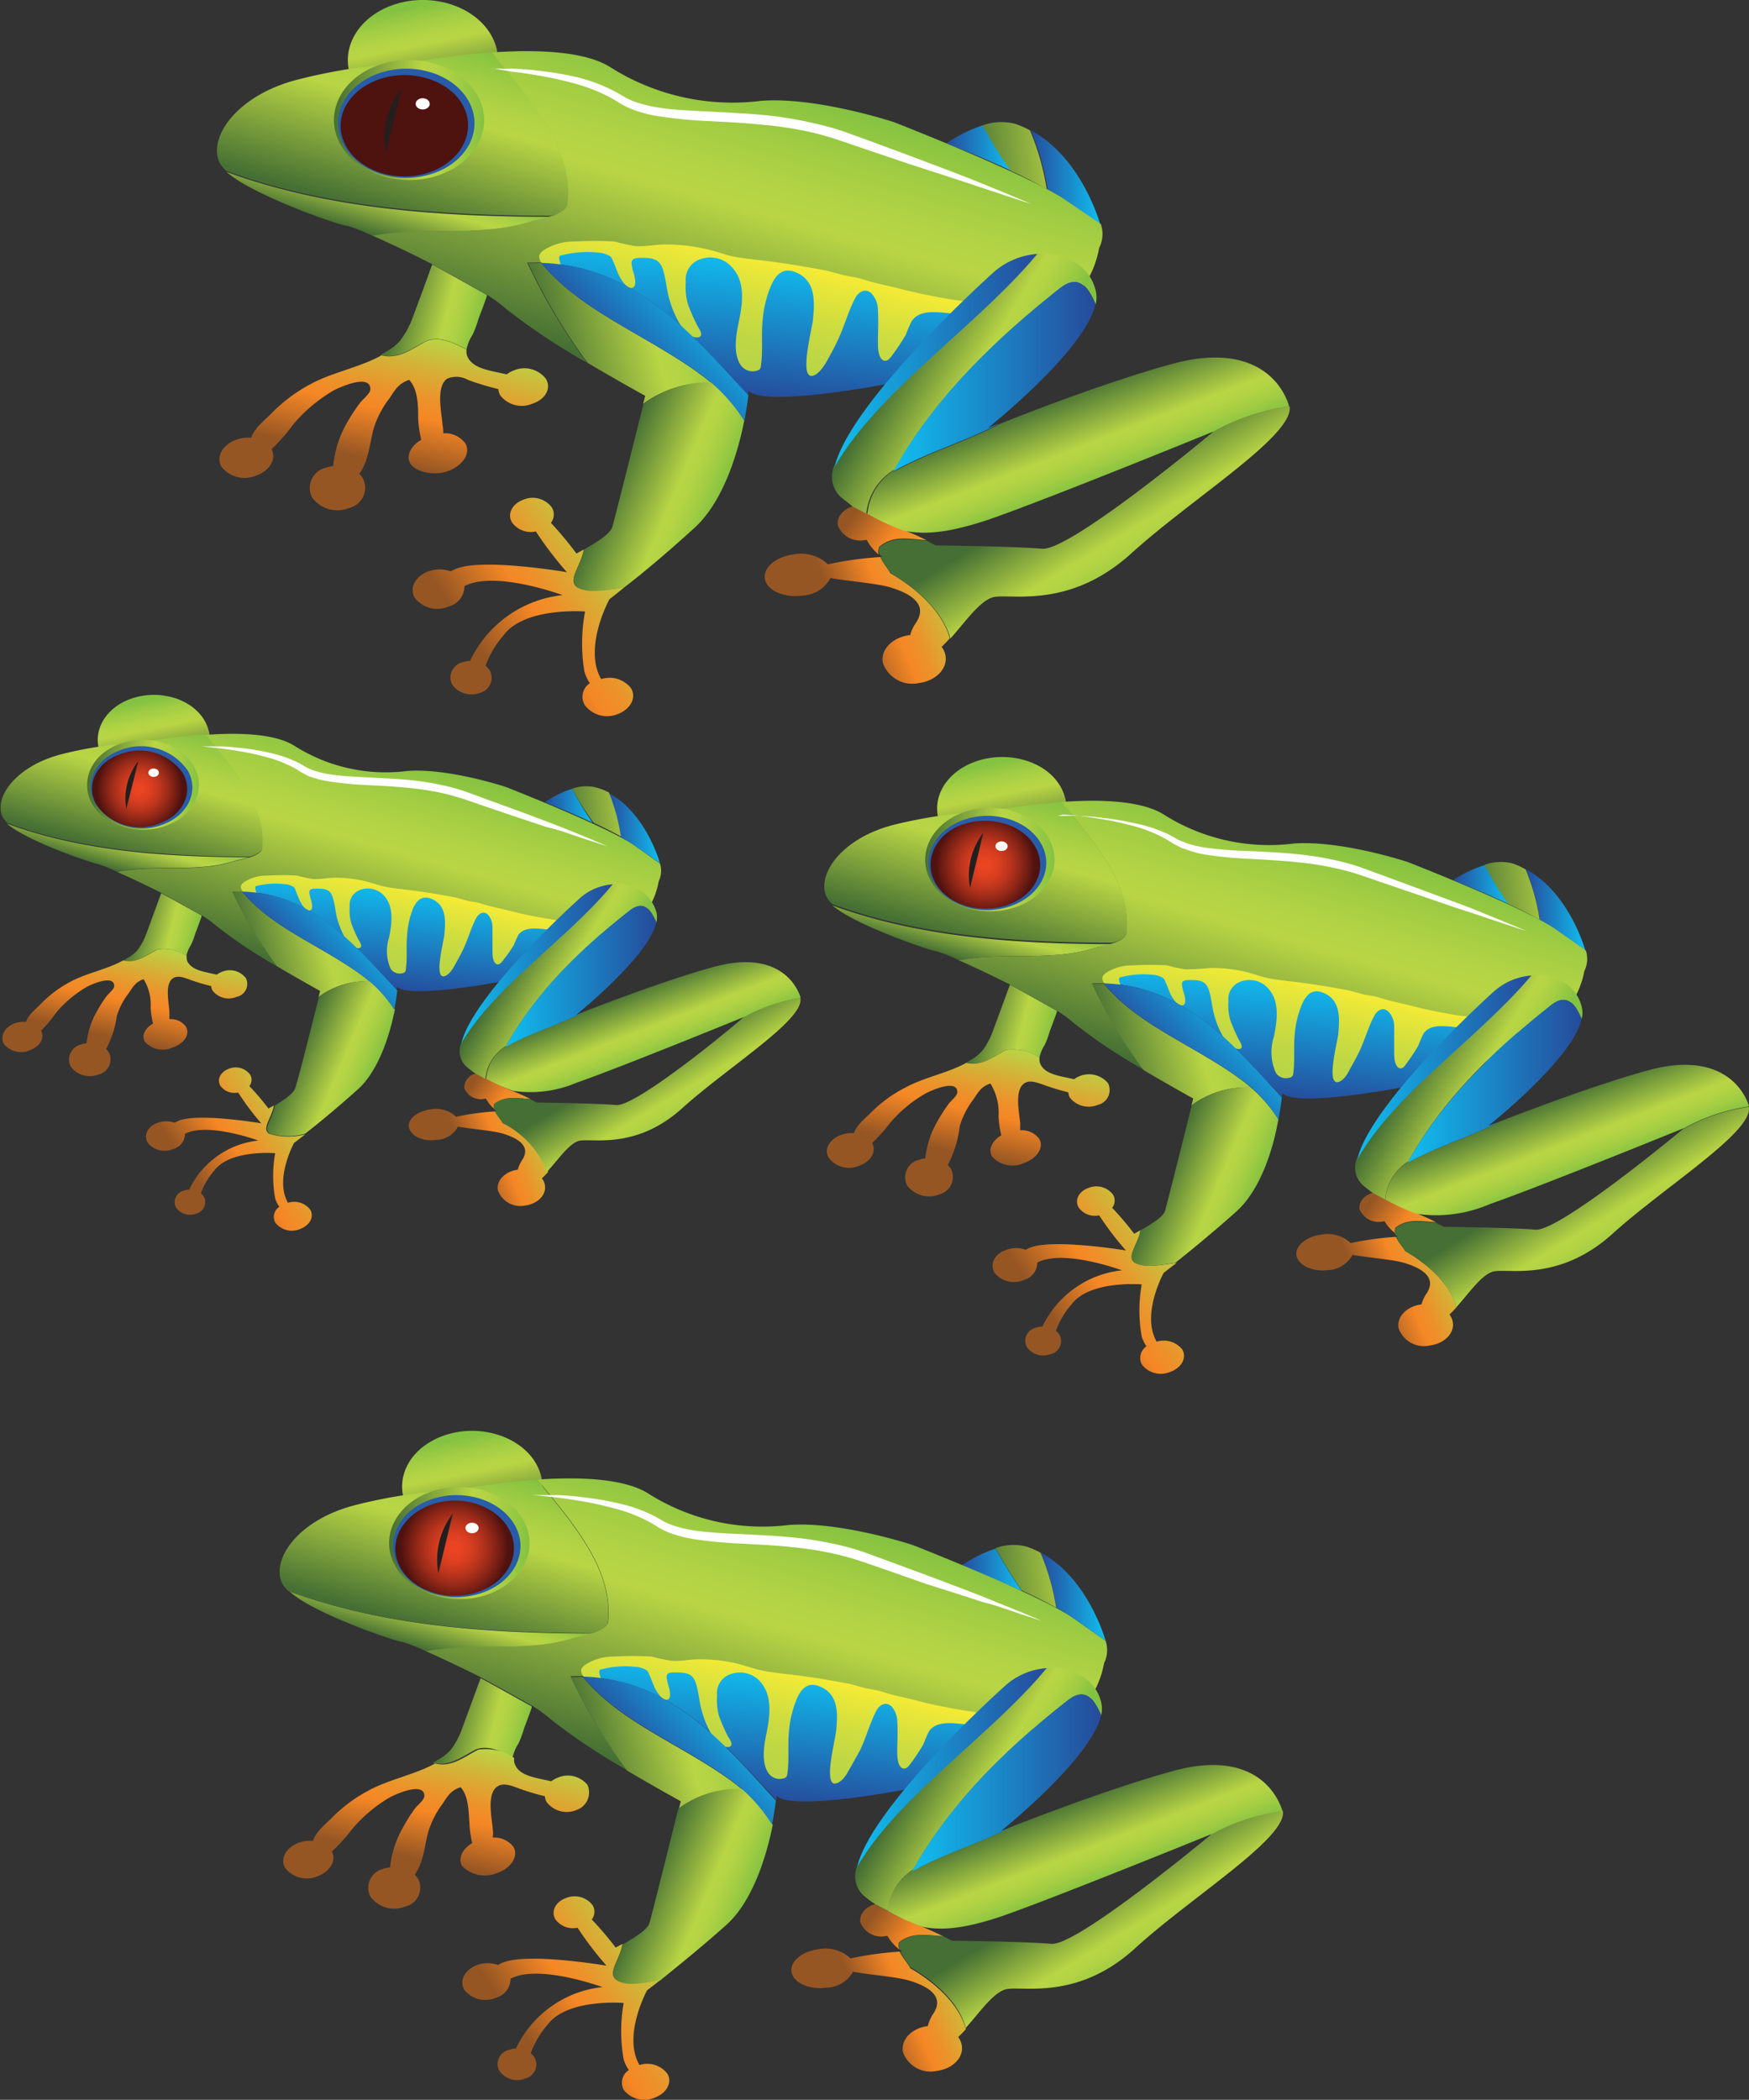 <svg id="Layer_1" data-name="Layer 1" xmlns="http://www.w3.org/2000/svg" xmlns:xlink="http://www.w3.org/1999/xlink" viewBox="0 0 146.39 175.71"><rect x="0" y="0" width="146.39" height="175.71" fill="#333333" stroke="none"/><defs><style>.cls-1{fill:url(#linear-gradient);}.cls-2{fill:url(#linear-gradient-2);}.cls-3{fill:url(#linear-gradient-3);}.cls-4{fill:url(#linear-gradient-4);}.cls-5{fill:url(#linear-gradient-5);}.cls-6{fill:url(#linear-gradient-6);}.cls-7{fill:url(#linear-gradient-7);}.cls-8{fill:url(#linear-gradient-8);}.cls-9{fill:url(#linear-gradient-9);}.cls-10{fill:url(#linear-gradient-10);}.cls-11{fill:url(#linear-gradient-11);}.cls-12{fill:url(#linear-gradient-12);}.cls-13{fill:url(#linear-gradient-13);}.cls-14{fill:url(#linear-gradient-14);}.cls-15{fill:url(#linear-gradient-15);}.cls-16{fill:url(#linear-gradient-16);}.cls-17{fill:url(#linear-gradient-17);}.cls-18{fill:url(#radial-gradient);}.cls-19{fill:url(#radial-gradient-2);}.cls-20{fill:url(#linear-gradient-18);}.cls-21{fill:url(#linear-gradient-19);}.cls-22{fill:url(#linear-gradient-20);}.cls-23{fill:url(#linear-gradient-21);}.cls-24{fill:url(#linear-gradient-22);}.cls-25{fill:url(#linear-gradient-23);}.cls-26{fill:#221f1f;}.cls-27{fill:#fff;}.cls-28{fill:url(#linear-gradient-24);}.cls-29{fill:url(#linear-gradient-25);}.cls-30{fill:url(#linear-gradient-26);}.cls-31{fill:url(#linear-gradient-27);}.cls-32{fill:url(#linear-gradient-28);}.cls-33{fill:url(#linear-gradient-29);}.cls-34{fill:url(#linear-gradient-30);}.cls-35{fill:url(#linear-gradient-31);}.cls-36{fill:url(#linear-gradient-32);}.cls-37{fill:url(#linear-gradient-33);}.cls-38{fill:url(#linear-gradient-34);}.cls-39{fill:url(#linear-gradient-35);}.cls-40{fill:url(#linear-gradient-36);}.cls-41{fill:url(#linear-gradient-37);}.cls-42{fill:url(#linear-gradient-38);}.cls-43{fill:url(#linear-gradient-39);}.cls-44{fill:url(#linear-gradient-40);}.cls-45{fill:url(#radial-gradient-3);}.cls-46{fill:url(#radial-gradient-4);}.cls-47{fill:url(#linear-gradient-41);}.cls-48{fill:url(#linear-gradient-42);}.cls-49{fill:url(#linear-gradient-43);}.cls-50{fill:url(#linear-gradient-44);}.cls-51{fill:url(#linear-gradient-45);}.cls-52{fill:url(#linear-gradient-46);}.cls-53{fill:url(#linear-gradient-47);}.cls-54{fill:url(#linear-gradient-48);}.cls-55{fill:url(#linear-gradient-49);}.cls-56{fill:url(#linear-gradient-50);}.cls-57{fill:url(#linear-gradient-51);}.cls-58{fill:url(#linear-gradient-52);}.cls-59{fill:url(#linear-gradient-53);}.cls-60{fill:url(#linear-gradient-54);}.cls-61{fill:url(#linear-gradient-55);}.cls-62{fill:url(#linear-gradient-56);}.cls-63{fill:url(#linear-gradient-57);}.cls-64{fill:url(#linear-gradient-58);}.cls-65{fill:url(#linear-gradient-59);}.cls-66{fill:url(#linear-gradient-60);}.cls-67{fill:url(#linear-gradient-61);}.cls-68{fill:url(#linear-gradient-62);}.cls-69{fill:url(#linear-gradient-63);}.cls-70{fill:url(#radial-gradient-5);}.cls-71{fill:url(#radial-gradient-6);}.cls-72{fill:url(#linear-gradient-64);}.cls-73{fill:url(#linear-gradient-65);}.cls-74{fill:url(#linear-gradient-66);}.cls-75{fill:url(#linear-gradient-67);}.cls-76{fill:url(#linear-gradient-68);}.cls-77{fill:url(#linear-gradient-69);}.cls-78{fill:url(#linear-gradient-70);}.cls-79{fill:url(#linear-gradient-71);}.cls-80{fill:url(#linear-gradient-72);}.cls-81{fill:url(#linear-gradient-73);}.cls-82{fill:url(#linear-gradient-74);}.cls-83{fill:url(#linear-gradient-75);}.cls-84{fill:url(#linear-gradient-76);}.cls-85{fill:url(#linear-gradient-77);}.cls-86{fill:url(#linear-gradient-78);}.cls-87{fill:url(#linear-gradient-79);}.cls-88{fill:url(#linear-gradient-80);}.cls-89{fill:url(#linear-gradient-81);}.cls-90{fill:url(#linear-gradient-82);}.cls-91{fill:url(#linear-gradient-83);}.cls-92{fill:url(#linear-gradient-84);}.cls-93{fill:url(#linear-gradient-85);}.cls-94{fill:url(#linear-gradient-86);}.cls-95{fill:url(#radial-gradient-7);}.cls-96{fill:url(#radial-gradient-8);}.cls-97{fill:url(#linear-gradient-87);}.cls-98{fill:url(#linear-gradient-88);}.cls-99{fill:url(#linear-gradient-89);}.cls-100{fill:url(#linear-gradient-90);}.cls-101{fill:url(#linear-gradient-91);}.cls-102{fill:url(#linear-gradient-92);}</style><linearGradient id="linear-gradient" x1="-541.34" y1="174.85" x2="-539.76" y2="167.1" gradientTransform="matrix(1, 0, 0, -1, 575.85, 175.5)" gradientUnits="userSpaceOnUse"><stop offset="0" stop-color="#84c241"/><stop offset="0.02" stop-color="#89c441"/><stop offset="0.17" stop-color="#a3cd43"/><stop offset="0.3" stop-color="#b3d345"/><stop offset="0.4" stop-color="#b9d545"/><stop offset="1" stop-color="#456f34"/></linearGradient><linearGradient id="linear-gradient-2" x1="-542.91" y1="149.84" x2="-535.75" y2="148.05" gradientTransform="matrix(1, 0, 0, -1, 575.85, 175.5)" gradientUnits="userSpaceOnUse"><stop offset="0" stop-color="#456f34"/><stop offset="0.6" stop-color="#b9d545"/><stop offset="0.7" stop-color="#b3d345"/><stop offset="0.83" stop-color="#a3cd43"/><stop offset="0.98" stop-color="#89c441"/><stop offset="1" stop-color="#84c241"/></linearGradient><linearGradient id="linear-gradient-3" x1="-542.02" y1="147.84" x2="-544.44" y2="136.99" gradientTransform="matrix(1, 0, 0, -1, 575.85, 175.5)" gradientUnits="userSpaceOnUse"><stop offset="0" stop-color="#b9d545"/><stop offset="0.24" stop-color="#d5b136"/><stop offset="0.47" stop-color="#ec922a"/><stop offset="0.61" stop-color="#f58725"/><stop offset="1" stop-color="#965624"/></linearGradient><linearGradient id="linear-gradient-4" x1="-496.64" y1="163.12" x2="-491.22" y2="163.12" gradientTransform="matrix(1, 0, 0, -1, 575.85, 175.5)" gradientUnits="userSpaceOnUse"><stop offset="0" stop-color="#264b9b"/><stop offset="1" stop-color="#10bef0"/></linearGradient><linearGradient id="linear-gradient-5" x1="-489.57" y1="160.64" x2="-483.75" y2="160.64" xlink:href="#linear-gradient-4"/><linearGradient id="linear-gradient-6" x1="-495.15" y1="161.97" x2="-481.2" y2="163.4" xlink:href="#linear-gradient-2"/><linearGradient id="linear-gradient-7" x1="-544.3" y1="155.79" x2="-542.81" y2="161.06" xlink:href="#linear-gradient-2"/><linearGradient id="linear-gradient-8" x1="-543.88" y1="157.68" x2="-539.68" y2="172.5" xlink:href="#linear-gradient-2"/><linearGradient id="linear-gradient-9" x1="-517.68" y1="143.18" x2="-510.67" y2="167.94" xlink:href="#linear-gradient-2"/><linearGradient id="linear-gradient-10" x1="-510.05" y1="141.82" x2="-508.75" y2="153.7" xlink:href="#linear-gradient-4"/><linearGradient id="linear-gradient-11" x1="-9551.4" y1="143.98" x2="-9534.44" y2="143.98" gradientTransform="translate(-9459.68 175.5) rotate(180)" xlink:href="#linear-gradient-4"/><linearGradient id="linear-gradient-12" x1="-496.07" y1="127.13" x2="-505.31" y2="123.27" xlink:href="#linear-gradient-3"/><linearGradient id="linear-gradient-13" x1="-496.84" y1="127.13" x2="-504.42" y2="132.38" xlink:href="#linear-gradient-3"/><linearGradient id="linear-gradient-14" x1="-499.85" y1="146.19" x2="-491.66" y2="141.19" xlink:href="#linear-gradient-2"/><linearGradient id="linear-gradient-15" x1="-485.09" y1="135.29" x2="-480.3" y2="127.36" xlink:href="#linear-gradient-2"/><linearGradient id="linear-gradient-16" x1="-487.65" y1="142.3" x2="-484.8" y2="134.93" xlink:href="#linear-gradient-2"/><linearGradient id="linear-gradient-17" x1="-9500.2" y1="165.46" x2="-9487.63" y2="165.46" gradientTransform="translate(-9459.68 175.5) rotate(180)" xlink:href="#linear-gradient"/><radialGradient id="radial-gradient" cx="-9467.45" cy="166.33" r="5.16" gradientTransform="translate(-11870.59 175.32) rotate(180) scale(1.26 1)" gradientUnits="userSpaceOnUse"><stop offset="0" stop-color="#3066af"/><stop offset="0.71" stop-color="#2b60ab"/><stop offset="1" stop-color="#285ca8"/></radialGradient><radialGradient id="radial-gradient-2" cx="-9467.33" cy="166.06" r="4.81" gradientTransform="translate(-11870.59 175.32) rotate(180) scale(1.26 1)" gradientUnits="userSpaceOnUse"><stop offset="0" stop-color="#ed4523"/><stop offset="0.13" stop-color="#e74322"/><stop offset="0.3" stop-color="#d73e20"/><stop offset="0.49" stop-color="#bb351d"/><stop offset="0.69" stop-color="#952918"/><stop offset="0.91" stop-color="#651912"/><stop offset="1" stop-color="#4e120f"/></radialGradient><linearGradient id="linear-gradient-18" x1="-511.97" y1="154.41" x2="-513.99" y2="145.2" gradientTransform="matrix(1, 0, 0, -1, 575.85, 175.5)" gradientUnits="userSpaceOnUse"><stop offset="0" stop-color="#fbed34"/><stop offset="0.17" stop-color="#e9e739"/><stop offset="0.49" stop-color="#cfdd3f"/><stop offset="0.78" stop-color="#bfd744"/><stop offset="1" stop-color="#b9d545"/></linearGradient><linearGradient id="linear-gradient-19" x1="-9546.5" y1="145.35" x2="-9529.54" y2="145.35" gradientTransform="translate(-9459.68 175.5) rotate(180)" xlink:href="#linear-gradient-4"/><linearGradient id="linear-gradient-20" x1="-523.29" y1="127.98" x2="-534.91" y2="120.11" xlink:href="#linear-gradient-3"/><linearGradient id="linear-gradient-21" x1="-530.44" y1="146.58" x2="-515.95" y2="150.68" xlink:href="#linear-gradient-2"/><linearGradient id="linear-gradient-22" x1="-524.41" y1="136" x2="-516.21" y2="132.52" xlink:href="#linear-gradient-2"/><linearGradient id="linear-gradient-23" x1="-524.25" y1="144.74" x2="-517.36" y2="151.48" xlink:href="#linear-gradient-4"/><linearGradient id="linear-gradient-24" x1="-537.15" y1="55.16" x2="-535.67" y2="47.91" xlink:href="#linear-gradient"/><linearGradient id="linear-gradient-25" x1="-538.62" y1="31.78" x2="-531.92" y2="30.11" xlink:href="#linear-gradient-2"/><linearGradient id="linear-gradient-26" x1="-537.72" y1="29.9" x2="-539.98" y2="19.76" xlink:href="#linear-gradient-3"/><linearGradient id="linear-gradient-27" x1="-495.37" y1="44.19" x2="-490.3" y2="44.19" xlink:href="#linear-gradient-4"/><linearGradient id="linear-gradient-28" x1="-488.76" y1="41.89" x2="-483.32" y2="41.89" xlink:href="#linear-gradient-4"/><linearGradient id="linear-gradient-29" x1="-493.98" y1="43.12" x2="-480.93" y2="44.46" xlink:href="#linear-gradient-2"/><linearGradient id="linear-gradient-30" x1="-539.84" y1="37.32" x2="-538.45" y2="42.25" xlink:href="#linear-gradient-2"/><linearGradient id="linear-gradient-31" x1="-539.55" y1="39.11" x2="-535.62" y2="52.96" xlink:href="#linear-gradient-2"/><linearGradient id="linear-gradient-32" x1="-515.01" y1="25.54" x2="-508.46" y2="48.69" xlink:href="#linear-gradient-2"/><linearGradient id="linear-gradient-33" x1="-507.91" y1="24.3" x2="-506.69" y2="35.4" xlink:href="#linear-gradient-4"/><linearGradient id="linear-gradient-34" x1="-9551.85" y1="26.3" x2="-9535.99" y2="26.3" gradientTransform="translate(-9459.68 175.5) rotate(180)" xlink:href="#linear-gradient-4"/><linearGradient id="linear-gradient-35" x1="-494.82" y1="10.51" x2="-503.45" y2="6.91" xlink:href="#linear-gradient-3"/><linearGradient id="linear-gradient-36" x1="-495.56" y1="10.55" x2="-502.65" y2="15.45" xlink:href="#linear-gradient-3"/><linearGradient id="linear-gradient-37" x1="-498.35" y1="28.39" x2="-490.7" y2="23.72" xlink:href="#linear-gradient-2"/><linearGradient id="linear-gradient-38" x1="-484.58" y1="18.17" x2="-480.1" y2="10.76" xlink:href="#linear-gradient-2"/><linearGradient id="linear-gradient-39" x1="-486.94" y1="24.74" x2="-484.27" y2="17.85" xlink:href="#linear-gradient-2"/><linearGradient id="linear-gradient-40" x1="-9504" y1="46.38" x2="-9492.25" y2="46.38" gradientTransform="translate(-9459.68 175.5) rotate(180)" xlink:href="#linear-gradient"/><radialGradient id="radial-gradient-3" cx="38.23" cy="46.12" r="4.83" gradientTransform="matrix(1, 0, 0, -1, 0, 175.5)" xlink:href="#radial-gradient"/><radialGradient id="radial-gradient-4" cx="38.05" cy="45.95" r="4.5" gradientTransform="matrix(1, 0, 0, -1, 0, 175.5)" xlink:href="#radial-gradient-2"/><linearGradient id="linear-gradient-41" x1="-509.71" y1="36.06" x2="-511.6" y2="27.45" xlink:href="#linear-gradient-18"/><linearGradient id="linear-gradient-42" x1="-9547.28" y1="27.6" x2="-9531.42" y2="27.6" gradientTransform="translate(-9459.68 175.5) rotate(180)" xlink:href="#linear-gradient-4"/><linearGradient id="linear-gradient-43" x1="-520.29" y1="11.37" x2="-531.15" y2="4.01" xlink:href="#linear-gradient-3"/><linearGradient id="linear-gradient-44" x1="-526.95" y1="28.69" x2="-513.41" y2="32.53" xlink:href="#linear-gradient-2"/><linearGradient id="linear-gradient-45" x1="-521.35" y1="18.79" x2="-513.68" y2="15.54" xlink:href="#linear-gradient-2"/><linearGradient id="linear-gradient-46" x1="-521.17" y1="27" x2="-514.73" y2="33.3" xlink:href="#linear-gradient-4"/><linearGradient id="linear-gradient-47" x1="-563.64" y1="116.85" x2="-562.45" y2="111.05" xlink:href="#linear-gradient"/><linearGradient id="linear-gradient-48" x1="-564.83" y1="98.14" x2="-559.47" y2="96.8" xlink:href="#linear-gradient-2"/><linearGradient id="linear-gradient-49" x1="-564.13" y1="96.67" x2="-565.94" y2="88.56" xlink:href="#linear-gradient-3"/><linearGradient id="linear-gradient-50" x1="-530.26" y1="108.08" x2="-526.2" y2="108.08" xlink:href="#linear-gradient-4"/><linearGradient id="linear-gradient-51" x1="-524.98" y1="106.23" x2="-520.62" y2="106.23" xlink:href="#linear-gradient-4"/><linearGradient id="linear-gradient-52" x1="-529.14" y1="107.23" x2="-518.72" y2="108.3" xlink:href="#linear-gradient-2"/><linearGradient id="linear-gradient-53" x1="-565.86" y1="102.6" x2="-564.74" y2="106.55" xlink:href="#linear-gradient-2"/><linearGradient id="linear-gradient-54" x1="-565.55" y1="104.02" x2="-562.41" y2="115.09" xlink:href="#linear-gradient-2"/><linearGradient id="linear-gradient-55" x1="-545.93" y1="93.17" x2="-540.69" y2="111.66" xlink:href="#linear-gradient-2"/><linearGradient id="linear-gradient-56" x1="-540.29" y1="92.19" x2="-539.31" y2="101.06" xlink:href="#linear-gradient-4"/><linearGradient id="linear-gradient-57" x1="-9514.62" y1="93.78" x2="-9501.95" y2="93.78" gradientTransform="translate(-9459.68 175.5) rotate(180)" xlink:href="#linear-gradient-4"/><linearGradient id="linear-gradient-58" x1="-529.82" y1="81.19" x2="-536.72" y2="78.31" xlink:href="#linear-gradient-3"/><linearGradient id="linear-gradient-59" x1="-530.42" y1="81.18" x2="-536.08" y2="85.1" xlink:href="#linear-gradient-3"/><linearGradient id="linear-gradient-60" x1="-532.63" y1="95.46" x2="-526.52" y2="91.72" xlink:href="#linear-gradient-2"/><linearGradient id="linear-gradient-61" x1="-521.63" y1="87.29" x2="-518.05" y2="81.37" xlink:href="#linear-gradient-2"/><linearGradient id="linear-gradient-62" x1="-523.51" y1="92.55" x2="-521.37" y2="87.05" xlink:href="#linear-gradient-2"/><linearGradient id="linear-gradient-63" x1="-9476.38" y1="109.83" x2="-9466.99" y2="109.83" gradientTransform="translate(-9459.68 175.5) rotate(180)" xlink:href="#linear-gradient"/><radialGradient id="radial-gradient-5" cx="11.83" cy="109.64" r="3.88" gradientTransform="matrix(1, 0, 0, -1, 0, 175.5)" xlink:href="#radial-gradient"/><radialGradient id="radial-gradient-6" cx="11.69" cy="109.49" r="3.61" gradientTransform="matrix(1, 0, 0, -1, 0, 175.5)" xlink:href="#radial-gradient-2"/><linearGradient id="linear-gradient-64" x1="-541.74" y1="101.59" x2="-543.25" y2="94.71" xlink:href="#linear-gradient-18"/><linearGradient id="linear-gradient-65" x1="-9510.96" y1="94.82" x2="-9498.3" y2="94.82" gradientTransform="translate(-9459.68 175.5) rotate(180)" xlink:href="#linear-gradient-4"/><linearGradient id="linear-gradient-66" x1="-550.14" y1="81.81" x2="-558.81" y2="75.92" xlink:href="#linear-gradient-3"/><linearGradient id="linear-gradient-67" x1="-555.5" y1="95.72" x2="-544.68" y2="98.78" xlink:href="#linear-gradient-2"/><linearGradient id="linear-gradient-68" x1="-551" y1="87.83" x2="-544.88" y2="85.23" xlink:href="#linear-gradient-2"/><linearGradient id="linear-gradient-69" x1="-550.87" y1="94.35" x2="-545.72" y2="99.39" xlink:href="#linear-gradient-4"/><linearGradient id="linear-gradient-70" x1="-492.77" y1="111.62" x2="-491.41" y2="104.94" xlink:href="#linear-gradient"/><linearGradient id="linear-gradient-71" x1="-494.13" y1="90.09" x2="-487.95" y2="88.54" xlink:href="#linear-gradient-2"/><linearGradient id="linear-gradient-72" x1="-493.33" y1="88.34" x2="-495.43" y2="78.98" xlink:href="#linear-gradient-3"/><linearGradient id="linear-gradient-73" x1="-454.24" y1="101.48" x2="-449.57" y2="101.48" xlink:href="#linear-gradient-4"/><linearGradient id="linear-gradient-74" x1="-448.15" y1="99.38" x2="-443.13" y2="99.38" xlink:href="#linear-gradient-4"/><linearGradient id="linear-gradient-75" x1="-452.96" y1="100.52" x2="-440.93" y2="101.75" xlink:href="#linear-gradient-2"/><linearGradient id="linear-gradient-76" x1="-495.32" y1="95.19" x2="-494.04" y2="99.74" xlink:href="#linear-gradient-2"/><linearGradient id="linear-gradient-77" x1="-494.97" y1="96.82" x2="-491.35" y2="109.59" xlink:href="#linear-gradient-2"/><linearGradient id="linear-gradient-78" x1="-472.36" y1="84.31" x2="-466.32" y2="105.65" xlink:href="#linear-gradient-2"/><linearGradient id="linear-gradient-79" x1="-465.81" y1="83.16" x2="-464.69" y2="93.4" xlink:href="#linear-gradient-4"/><linearGradient id="linear-gradient-80" x1="-9592.07" y1="85" x2="-9577.45" y2="85" gradientTransform="translate(-9459.68 175.5) rotate(180)" xlink:href="#linear-gradient-4"/><linearGradient id="linear-gradient-81" x1="-453.74" y1="70.48" x2="-461.7" y2="67.15" xlink:href="#linear-gradient-3"/><linearGradient id="linear-gradient-82" x1="-454.4" y1="70.51" x2="-460.93" y2="75.04" xlink:href="#linear-gradient-3"/><linearGradient id="linear-gradient-83" x1="-456.99" y1="86.95" x2="-449.93" y2="82.64" xlink:href="#linear-gradient-2"/><linearGradient id="linear-gradient-84" x1="-444.29" y1="77.51" x2="-440.16" y2="70.68" xlink:href="#linear-gradient-2"/><linearGradient id="linear-gradient-85" x1="-446.47" y1="83.57" x2="-444.01" y2="77.22" xlink:href="#linear-gradient-2"/><linearGradient id="linear-gradient-86" x1="-9547.95" y1="103.57" x2="-9537.11" y2="103.57" gradientTransform="translate(-9459.68 175.5) rotate(180)" xlink:href="#linear-gradient"/><radialGradient id="radial-gradient-7" cx="82.65" cy="103.29" r="4.46" gradientTransform="matrix(1, 0, 0, -1, 0, 175.5)" xlink:href="#radial-gradient"/><radialGradient id="radial-gradient-8" cx="82.48" cy="103.13" r="4.16" gradientTransform="matrix(1, 0, 0, -1, 0, 175.5)" xlink:href="#radial-gradient-2"/><linearGradient id="linear-gradient-87" x1="-467.44" y1="94" x2="-469.18" y2="86.06" xlink:href="#linear-gradient-18"/><linearGradient id="linear-gradient-88" x1="-9587.85" y1="86.18" x2="-9573.24" y2="86.18" gradientTransform="translate(-9459.68 175.5) rotate(180)" xlink:href="#linear-gradient-4"/><linearGradient id="linear-gradient-89" x1="-477.19" y1="71.18" x2="-487.2" y2="64.39" xlink:href="#linear-gradient-3"/><linearGradient id="linear-gradient-90" x1="-483.37" y1="87.26" x2="-470.89" y2="90.8" xlink:href="#linear-gradient-2"/><linearGradient id="linear-gradient-91" x1="-478.18" y1="78.11" x2="-471.12" y2="75.12" xlink:href="#linear-gradient-2"/><linearGradient id="linear-gradient-92" x1="-478.04" y1="85.67" x2="-472.1" y2="91.48" xlink:href="#linear-gradient-4"/></defs><title>3in_3</title><path class="cls-1" d="M29.69,7.13c1.45,2.52,5.19,3.62,8.34,2.46s4.53-4.15,3.07-6.67S35.92-.7,32.77.46,28.24,4.61,29.69,7.13Z"/><path class="cls-2" d="M35.8,28.48c1.17-.35,2.18.22,3.25.75A3.54,3.54,0,0,1,39.56,28a9.21,9.21,0,0,0,.5-1.35c.24-.62.47-1.23.68-1.85v-.13l-4.56-2.54-.1.26c-.53,1.46-1.06,2.91-1.61,4.37a7.22,7.22,0,0,1-1,1.77,4.29,4.29,0,0,1-1.21.93l-.43.26C33.47,30.11,34.64,29,35.8,28.48Z"/><path class="cls-3" d="M45.69,31.7A2.27,2.27,0,0,0,43,31a2.31,2.31,0,0,0-.59.33c-1.26-.31-2.75-.43-3.25-1.42a1.11,1.11,0,0,1-.11-.66c-1.07-.53-2.08-1.1-3.25-.75-1.17.56-2.34,1.62-3.88,1.24-1.78,1-4.14,1.42-5.94,2.41a13.22,13.22,0,0,0-3.19,2.37c-.58.6-1.53,1.33-1.76,2.11a3,3,0,0,0-1.27.17c-1.15.42-1.7,1.44-1.22,2.26a2.47,2.47,0,0,0,2.94.72c1.12-.41,1.67-1.39,1.25-2.2a14.44,14.44,0,0,0,1.76-2,13,13,0,0,1,3.42-2.9c.46-.25,3.08-1.45,3.09-.12,0,.38-.64.84-.86,1.15A14.59,14.59,0,0,0,29,35.45,8.9,8.9,0,0,0,27.89,39a2.83,2.83,0,0,0-.62.14,1.74,1.74,0,0,0-1.16,2.47,2.62,2.62,0,0,0,3.11.9,1.74,1.74,0,0,0,1.16-2.47,1.84,1.84,0,0,0-.31-.39c.8-1.07.89-2.65,1.2-3.77a8,8,0,0,1,1.32-2.54c.47-.69.73-1.24,1.66-1.55C35,32.6,35,34,35,35a8.79,8.79,0,0,0,.26,1.8c-.9.53-1.3,1.37-.91,2s1.88,1.09,3.15.62,1.92-1.51,1.45-2.32a2.11,2.11,0,0,0-1.85-.84,2.88,2.88,0,0,0-.06-.7c-.06-.94-.6-3.22.4-3.88a2,2,0,0,1,1.73.11,22.09,22.09,0,0,0,2.15.67l.39.1a1.23,1.23,0,0,0,.15.51,2.27,2.27,0,0,0,2.7.71C45.69,33.41,46.16,32.47,45.69,31.7Z"/><path class="cls-4" d="M79.21,12s2.68,1,5.43,2.29a33.51,33.51,0,0,1-2.37-3.81A12.08,12.08,0,0,0,79.21,12Z"/><path class="cls-5" d="M92.1,18.81s-1.53-5.63-5.82-7.9a20.94,20.94,0,0,1,1.4,4.92,15.68,15.68,0,0,1,1.49.92Z"/><path class="cls-6" d="M85,10.37a4.65,4.65,0,0,0-2.76.12,33.51,33.51,0,0,0,2.37,3.81,32.19,32.19,0,0,1,3,1.53,20.94,20.94,0,0,0-1.4-4.92A8,8,0,0,0,85,10.37Z"/><path class="cls-7" d="M29.1,18.9a15.75,15.75,0,0,1,2.1.84h.17c4.44-.83,8.87.21,13.31-1.25a13.35,13.35,0,0,0,1.43-.35c-9.3,0-18.72-.66-27.16-3.76C21.22,16.41,28.82,19,29.1,18.9Z"/><path class="cls-8" d="M47.55,17c.46-4.6-3.14-8.72-6.33-12.63a62.41,62.41,0,0,0-7,.9A45.71,45.71,0,0,0,25,6.64c-5.2,1.29-7.65,4.92-6.6,7a2.37,2.37,0,0,0,.55.66c8.43,3.1,17.86,3.73,27.16,3.76C46.87,17.87,47.55,17.52,47.55,17Z"/><path class="cls-9" d="M92,20.75a2.61,2.61,0,0,0,.14-2h0l-2.94-2c-2.94-2.06-14.35-6.52-14.35-6.52S68.33,8.07,63.69,8.44A19.13,19.13,0,0,1,51,5.57c-2.21-1.33-6.26-1.43-9.83-1.18C44.36,8.3,48,12.39,47.51,17c0,.83-1.83,1.25-2.87,1.46-4.43,1.46-8.87.42-13.31,1.25h-.17c1.36.6,3.2,1.46,5,2.39l4.56,2.54a12.28,12.28,0,0,1,1.57,1.15,52.84,52.84,0,0,0,6.84,4.56,48.81,48.81,0,0,1-5-8.37,16.06,16.06,0,0,1,2.64.11c-.45-.48-.11-.87-.39-1.44,14.29,0,27.12,2.87,40.65,6.52l1.22-.8A8.47,8.47,0,0,0,92,20.75Z"/><path class="cls-10" d="M46.83,22.12c7.1.88,11.59,6.45,15.8,11V32.7c1.29,1.38,10.89-.43,11.88-.62,6.43-1.68,9.45-2.91,12.54-4.85C73.52,23.58,61,20.71,46.68,20.71,47,21.24,46.38,21.64,46.83,22.12Z"/><path class="cls-11" d="M91.69,25.45c-.68-1.58-1.49-2.6-3.13-1.25-5.84,4.6-10.65,9.46-13.83,15.27,2.82-1.62,6.1-2.53,9.06-4.09l-1.1.43S90.83,29.36,91.69,25.45Z"/><path class="cls-12" d="M73.69,46.61a30.57,30.57,0,0,0-4.4.61,3.23,3.23,0,0,0-2.84-.83c-1.53.19-2.61,1.13-2.42,2.08s1.58,1.57,3.11,1.37a2.8,2.8,0,0,0,2.37-1.47c1.51.27,3.91.45,5,.78,1.8.54,3.19,1.46,2.13,3a3.33,3.33,0,0,0-.46,1h-.06c-1.45.19-2.45,1.23-2.22,2.34a2.61,2.61,0,0,0,3,1.67c1.45-.19,2.45-1.23,2.23-2.34a1.68,1.68,0,0,0-.32-.69q.35-.33.69-.72c-.62-2.2-2.69-4.12-5-5.46C74.47,47.75,73.92,47.19,73.69,46.61Z"/><path class="cls-13" d="M73.6,45.75c1.16-1,2.58-.63,3.94-.55a20.37,20.37,0,0,0-1.91-.85,38.32,38.32,0,0,1-4.19-2c-.88.26-1.45.93-1.31,1.63a2,2,0,0,0,2.31,1.2h.1a4.23,4.23,0,0,0,1,1.22A.93.93,0,0,1,73.6,45.75Z"/><path class="cls-14" d="M74.86,39.29c3.18-5.72,8-10.53,13.72-15.08,1.64-1.36,2.46-.33,3.13,1.25a2.45,2.45,0,0,0,0-1.14c-.55-2.24-2.71-3.24-4.92-3.07-5,6-13.2,11.36-17,17.79a2.36,2.36,0,0,0,.56,2.53l1,.8,1.16.61A4.84,4.84,0,0,1,74.86,39.29Z"/><path class="cls-15" d="M87.21,45.92c-2.37-.21-8.89-.28-8.89-.28l-.77-.4c-1.37-.07-2.78-.4-3.94.55a.93.93,0,0,0,0,.6l.25.2h-.17c.25.58.8,1.12.86,1.38,2.31,1.34,4.39,3.26,5,5.46,1.31-1.46,2.58-3.34,3.75-3.49,1.65-.21,6.38.92,11.41-3.65s13.7-9.91,13.22-12.31a18.56,18.56,0,0,0-6.42,2.18C100.4,37.09,89.46,46.12,87.21,45.92Z"/><path class="cls-16" d="M98.19,30.43c-5,1.35-11.76,3.93-14.39,5-3,1.56-6.23,2.47-9.06,4.09l.11-.19A4.84,4.84,0,0,0,72.6,43a23.07,23.07,0,0,0,3,1.4c2.16.45,4.36,0,7.15-.92,5-1.73,18.79-7.36,18.79-7.36l-.09.07A18.56,18.56,0,0,1,107.87,34s0-.07,0-.11C107.1,31.54,104.44,28.75,98.19,30.43Z"/><path class="cls-17" d="M28.53,12.15c1.45,2.52,5.19,3.62,8.34,2.46s4.53-4.15,3.07-6.67S34.75,4.32,31.6,5.48,27.08,9.63,28.53,12.15Z"/><path class="cls-18" d="M28.82,12.23c1.32,2.29,4.71,3.29,7.58,2.23s4.11-3.77,2.79-6.06-4.71-3.29-7.58-2.23S27.5,9.94,28.82,12.23Z"/><path class="cls-19" d="M29,12.29c1.23,2.13,4.4,3.07,7.07,2.08s3.83-3.52,2.64-5.62S34.3,5.68,31.63,6.67,27.75,10.15,29,12.29Z"/><path class="cls-20" d="M79.91,25.1a49.18,49.18,0,0,1-4.84-1c-1-.25-2-.44-3-.77-.49-.16-1-.19-1.49-.31s-1.09-.32-1.65-.42c-1.49-.28-2.93-.52-4.44-.72-.93-.12-1.88-.21-2.81-.36S59.93,21,59,20.82a14.53,14.53,0,0,0-3.38-.36c-.82,0-1.59.2-2.45.13a15.64,15.64,0,0,1-1.75-.38,29.17,29.17,0,0,0-3.33,0,4.71,4.71,0,0,0-2.39.61c-.48.28-.7.53-.48,1a1.38,1.38,0,0,0,1,.7c.48.16.66.1.78-.15-.11-.43-.38-1,0-1a8.38,8.38,0,0,1,3.24-.21h.07a2.35,2.35,0,0,1,.73.27c.2.13.21.3.3.49.18.37.29.78.48,1.15s.68,1.17,1.13,1,.09-1.22,0-1.49c-.09-.56-.3-1,.6-1s1.6,0,1.91.9.31,1.75.58,2.61a8.51,8.51,0,0,0,.85,2c.23.36.82,1.21,1.5,1.14s0-.86-.08-1.09a15.78,15.78,0,0,1-.74-1.71,5.28,5.28,0,0,1-.17-1.82,1.8,1.8,0,0,1,.9-1.78,2.44,2.44,0,0,1,3.14.75c1,1.26.66,3.1.37,4.48-.21,1-.46,2.53.18,3.48a1.22,1.22,0,0,0,1.23.51c.5-.09.45-.3.5-.7.13-1.12,0-2.28.1-3.41a9.58,9.58,0,0,1,.74-3.1c.33-.71.86-1.47,1.92-1.1,1.85.66,1.7,2.56,1.57,3.93,0,.56-1.15,4.71-.15,4.79.53,0,1-.76,1.21-1.07.35-.63.71-1.26,1-1.9.56-1.16.86-2.38,1.46-3.53.25-.48.81-.91,1.37-.41A2.08,2.08,0,0,1,73.48,26c.06.87,0,1.76,0,2.63,0,.36,0,1.21.38,1.48s.68-.18.88-.47A17.53,17.53,0,0,0,75.82,28a11.42,11.42,0,0,1,.5-1.15c.79-1.13,2.62-.62,3.9-.57.45,0,1.16,0,1.28-.49S80.35,25.16,79.91,25.1Z"/><path class="cls-21" d="M86.82,21.25a6.18,6.18,0,0,0-3.74,1.61S71.21,33.5,69.86,39.05C73.62,32.6,81.85,27.23,86.82,21.25Z"/><path class="cls-22" d="M48.33,49.14c-.9-.54.35-1.87.53-3.16l-.61.34a30.46,30.46,0,0,0-2.14-2.57,1.14,1.14,0,0,0,.09-1.27,2,2,0,0,0-2.41-.66c-.93.34-1.35,1.19-.94,1.89a1.93,1.93,0,0,0,2,.76,29.62,29.62,0,0,0,2.6,3.41s-7-1.2-9.26-.29a3.81,3.81,0,0,0-.47.22,2.79,2.79,0,0,0-1.86,0c-1.11.41-1.62,1.4-1.15,2.21a2.39,2.39,0,0,0,2.85.73,1.75,1.75,0,0,0,1.31-1.7c2.54-1.35,8.22.75,8.22.75a9.7,9.7,0,0,0-7.71,5.43v.07a2.08,2.08,0,0,0-.68.13,1.3,1.3,0,0,0-.85,1.86,2,2,0,0,0,2.32.69A1.3,1.3,0,0,0,41,56.12a1.43,1.43,0,0,0-.36-.4,8,8,0,0,1,1.5-2.55c1.76-2.4,6.83-2,6.83-2a14.38,14.38,0,0,0-.06,5,3.35,3.35,0,0,0,.46,1A1.36,1.36,0,0,0,48.94,59a2.34,2.34,0,0,0,2.75.76c1.08-.4,1.59-1.36,1.14-2.15a2.27,2.27,0,0,0-2.51-.78h0c-1.53-2.65.69-6.69.69-6.69s.47-.35,1.26-1C50.8,49.36,49.35,49.64,48.33,49.14Z"/><path class="cls-23" d="M59.56,32.06,59,31.61C54.5,28.18,48.67,26.14,45.3,22H44.19a48.81,48.81,0,0,0,5,8.37C51.76,31.89,54,33.12,54,33.12l-.17.68A8.94,8.94,0,0,1,59.56,32.06Z"/><path class="cls-24" d="M53.85,33.82c-.57,2.29-2.4,9.6-2.6,10.27S49.68,45.51,48.86,46c-.18,1.29-1.43,2.62-.53,3.16s2.48.22,3.91,0c1.31-1,3.49-2.8,5.9-5s3.64-6.31,4.16-9A14.14,14.14,0,0,0,59.57,32,8.94,8.94,0,0,0,53.85,33.82Z"/><path class="cls-25" d="M45.3,22c3.36,4.14,9.2,6.18,13.73,9.61a14.49,14.49,0,0,1,3.27,3.61c.18-.94.29-1.7.34-2.14C58.12,28.25,53.3,22.21,45.3,22Z"/><path class="cls-26" d="M32.31,12.75,33.6,7.39A6.81,6.81,0,0,0,32.31,12.75Z"/><ellipse class="cls-27" cx="35.38" cy="8.69" rx="0.59" ry="0.47"/><path class="cls-27" d="M40.79,5.75h2.08a23.68,23.68,0,0,1,2.38.19,26.7,26.7,0,0,1,3,.51,13.76,13.76,0,0,1,3.39,1.3l.42.24.39.23.39.18a4.29,4.29,0,0,0,.43.16,11.08,11.08,0,0,0,1.9.45c1.34.21,2.79.25,4.27.33s3,.14,4.52.29a31.5,31.5,0,0,1,4.48.76A20.12,20.12,0,0,1,70.6,11l2,.72,3.7,1.37,3.3,1.25,1.46.56,1.31.53,2.12.87,1.36.57.48.2-.5-.16-1.42-.46-2.2-.73-1.35-.45-1.5-.49L76,13.69l-3.75-1.27-2-.68c-.65-.22-1.32-.42-2-.59a30.59,30.59,0,0,0-4.32-.7c-1.47-.16-3-.23-4.45-.31a39.19,39.19,0,0,1-4.39-.42A11,11,0,0,1,53,9.18c-.17-.06-.32-.14-.48-.2l-.47-.24-.4-.25-.37-.22A13.78,13.78,0,0,0,48.13,7a29.44,29.44,0,0,0-2.94-.66c-.94-.16-1.68-.27-2.33-.34l-1.53-.26Z"/><path class="cls-28" d="M34.2,126.39c1.36,2.36,4.85,3.38,7.79,2.3s4.23-3.88,2.87-6.23-4.85-3.38-7.8-2.3S32.84,124,34.2,126.39Z"/><path class="cls-29" d="M39.91,146.36c1.1-.33,2,.2,3,.7a3.31,3.31,0,0,1,.48-1.15,8.61,8.61,0,0,0,.47-1.27c.22-.58.44-1.15.64-1.73v-.12l-4.27-2.37-.09.24-1.5,4.09a6.75,6.75,0,0,1-.9,1.66,4,4,0,0,1-1.13.87l-.4.24C37.69,147.88,38.81,146.88,39.91,146.36Z"/><path class="cls-30" d="M49.17,149.36a2.12,2.12,0,0,0-2.48-.61,2.16,2.16,0,0,0-.55.31c-1.18-.29-2.57-.41-3-1.33a1,1,0,0,1-.1-.62,4.15,4.15,0,0,0-3-.7c-1.09.52-2.19,1.52-3.63,1.16-1.67.93-3.87,1.33-5.56,2.26a12.36,12.36,0,0,0-3,2.21c-.54.56-1.43,1.24-1.65,2a2.83,2.83,0,0,0-1.19.16c-1.08.4-1.59,1.34-1.14,2.11a2.31,2.31,0,0,0,2.75.68c1-.39,1.56-1.3,1.16-2.06a13.5,13.5,0,0,0,1.65-1.82,12.19,12.19,0,0,1,3.2-2.71c.43-.24,2.88-1.35,2.89-.12,0,.35-.59.78-.8,1.07a13.64,13.64,0,0,0-1,1.59,8.32,8.32,0,0,0-1.07,3.32,2.65,2.65,0,0,0-.58.13A1.62,1.62,0,0,0,31,158.7a2.45,2.45,0,0,0,2.91.84A1.62,1.62,0,0,0,35,157.23a1.72,1.72,0,0,0-.29-.36c.75-1,.83-2.48,1.12-3.52A7.52,7.52,0,0,1,37,151c.44-.64.68-1.16,1.55-1.45.68.75.67,2.06.74,3a8.22,8.22,0,0,0,.24,1.68c-.84.49-1.22,1.28-.85,1.92a2.68,2.68,0,0,0,2.94.58c1.19-.42,1.79-1.41,1.36-2.17a2,2,0,0,0-1.73-.79,3,3,0,0,0,0-.65c-.06-.88-.56-3,.38-3.63.48-.32,1.14-.08,1.62.1a20.65,20.65,0,0,0,2,.63l.36.09a1.15,1.15,0,0,0,.14.48,2.12,2.12,0,0,0,2.53.66A1.55,1.55,0,0,0,49.17,149.36Z"/><path class="cls-31" d="M80.48,131s2.51,1,5.07,2.14a31.33,31.33,0,0,1-2.21-3.56A11.29,11.29,0,0,0,80.48,131Z"/><path class="cls-32" d="M92.54,137.31s-1.43-5.26-5.44-7.39a19.57,19.57,0,0,1,1.31,4.6,14.84,14.84,0,0,1,1.39.86Z"/><path class="cls-33" d="M85.92,129.42a4.34,4.34,0,0,0-2.58.12,31.33,31.33,0,0,0,2.21,3.56c1,.46,2,.95,2.85,1.43a19.57,19.57,0,0,0-1.31-4.6A7.43,7.43,0,0,0,85.92,129.42Z"/><path class="cls-34" d="M33.69,137.4a14.72,14.72,0,0,1,2,.79h.16c4.15-.78,8.29.2,12.44-1.17a12.48,12.48,0,0,0,1.33-.33c-8.69,0-17.5-.62-25.39-3.52C26.28,135.07,33.37,137.44,33.69,137.4Z"/><path class="cls-35" d="M50.88,135.63c.43-4.3-2.94-8.15-5.92-11.81a58.34,58.34,0,0,0-6.57.84,42.73,42.73,0,0,0-8.59,1.27c-4.86,1.21-7.16,4.6-6.17,6.59a2.22,2.22,0,0,0,.51.62c7.88,2.9,16.69,3.49,25.39,3.52C50.25,136.44,50.88,136.11,50.88,135.63Z"/><path class="cls-36" d="M92.41,139.17a2.44,2.44,0,0,0,.13-1.86h0l-2.75-1.93c-2.75-1.93-13.41-6.1-13.41-6.1s-6.07-2-10.36-1.67a17.88,17.88,0,0,1-11.85-2.69c-2.07-1.24-5.85-1.34-9.19-1.11,3,3.66,6.34,7.5,5.92,11.81,0,.78-1.71,1.17-2.68,1.37-4.15,1.37-8.29.39-12.44,1.17h-.16c1.27.56,3,1.37,4.7,2.23l4.27,2.37a11.48,11.48,0,0,1,1.47,1.08,49.4,49.4,0,0,0,6.39,4.26,45.62,45.62,0,0,1-4.69-7.83,15,15,0,0,1,2.47.1c-.42-.45-.1-.82-.37-1.34,13.36,0,25.35,2.68,38,6.09l1.14-.75A7.91,7.91,0,0,0,92.41,139.17Z"/><path class="cls-37" d="M50.22,140.41c6.64.82,10.83,6,14.77,10.25v-.39c1.21,1.29,10.18-.4,11.1-.58,6-1.57,8.84-2.72,11.72-4.54-12.65-3.41-24.37-6.09-37.74-6.09C50.38,139.59,49.8,140,50.22,140.41Z"/><path class="cls-38" d="M92.17,143.52c-.63-1.48-1.4-2.43-2.93-1.16-5.45,4.3-10,8.85-12.93,14.28,2.64-1.51,5.71-2.36,8.47-3.82l-1,.4S91.34,147.18,92.17,143.52Z"/><path class="cls-39" d="M75.3,163.31a28.57,28.57,0,0,0-4.12.57,3,3,0,0,0-2.66-.77c-1.43.18-2.44,1.05-2.26,1.94s1.48,1.46,2.91,1.28A2.62,2.62,0,0,0,71.39,165c1.41.25,3.65.42,4.7.73,1.68.51,3,1.36,2,2.81a3.11,3.11,0,0,0-.43,1h0c-1.36.17-2.29,1.15-2.08,2.19a2.44,2.44,0,0,0,2.83,1.56c1.36-.17,2.29-1.15,2.08-2.19a1.57,1.57,0,0,0-.29-.64c.22-.21.43-.43.65-.67-.58-2.05-2.52-3.85-4.68-5.1C76.06,164.36,75.54,163.85,75.3,163.31Z"/><path class="cls-40" d="M75.24,162.54c1.08-.9,2.41-.59,3.69-.52-.47-.23-1.12-.54-1.78-.8a35.82,35.82,0,0,1-3.91-1.88c-.82.24-1.35.87-1.22,1.52A1.86,1.86,0,0,0,74.18,162h.1a4,4,0,0,0,1,1.14A.87.87,0,0,1,75.24,162.54Z"/><path class="cls-41" d="M76.41,156.46c3-5.35,7.43-9.84,12.83-14.1,1.53-1.27,2.3-.31,2.93,1.16a2.29,2.29,0,0,0,0-1.06c-.51-2.1-2.54-3-4.6-2.87-4.65,5.6-12.34,10.62-15.85,16.63a2.2,2.2,0,0,0,.53,2.37,10,10,0,0,0,1,.75l1.08.57A4.52,4.52,0,0,1,76.41,156.46Z"/><path class="cls-42" d="M88,162.66c-2.21-.2-8.31-.26-8.31-.26l-.72-.37c-1.28-.07-2.6-.38-3.69.52a.87.87,0,0,0,0,.56l.24.19h-.16c.23.54.75,1.05.8,1.29,2.16,1.25,4.1,3,4.68,5.1,1.22-1.37,2.41-3.12,3.51-3.26,1.54-.2,6,.86,10.67-3.41s12.81-9.27,12.35-11.51a17.35,17.35,0,0,0-6,2C100.29,154.4,90.06,162.84,88,162.66Z"/><path class="cls-43" d="M98.23,148.18c-4.63,1.26-11,3.68-13.45,4.63-2.76,1.46-5.83,2.31-8.47,3.82l.1-.18a4.52,4.52,0,0,0-2.1,3.46,21.57,21.57,0,0,0,2.83,1.31c2,.42,4.08,0,6.68-.86,4.64-1.62,17.57-6.88,17.57-6.88l-.08.07a17.35,17.35,0,0,1,6-2,1,1,0,0,0,0-.11C106.55,149.22,104.07,146.59,98.23,148.18Z"/><path class="cls-44" d="M33.11,131.09c1.36,2.35,4.85,3.38,7.8,2.3s4.23-3.88,2.87-6.23-4.85-3.38-7.8-2.3S31.75,128.75,33.11,131.09Z"/><path class="cls-45" d="M33.38,131.16c1.23,2.14,4.41,3.08,7.08,2.09s3.85-3.52,2.61-5.66-4.41-3.07-7.08-2.09S32.15,129,33.38,131.16Z"/><path class="cls-46" d="M33.53,131.22c1.15,2,4.11,2.87,6.6,1.95s3.58-3.28,2.43-5.28S38.45,125,36,125.94,32.38,129.22,33.53,131.22Z"/><path class="cls-47" d="M81.14,143.2a46,46,0,0,1-4.52-.93c-1-.24-1.9-.41-2.81-.72-.46-.15-.92-.18-1.39-.29s-1-.3-1.55-.4c-1.39-.26-2.74-.49-4.15-.67-.87-.11-1.76-.19-2.62-.34s-1.63-.45-2.48-.66a13.58,13.58,0,0,0-3.16-.34c-.77,0-1.48.19-2.29.12a16.57,16.57,0,0,1-1.64-.35,27.27,27.27,0,0,0-3.12,0,4.4,4.4,0,0,0-2.24.57c-.45.26-.65.49-.45.91a1.29,1.29,0,0,0,.89.65c.45.15.62.1.73-.14-.11-.4-.35-.92,0-.92a7.84,7.84,0,0,1,3-.19h.07a2.2,2.2,0,0,1,.68.25c.18.12.2.28.28.45.17.35.28.73.45,1.07s.64,1.09,1.06.95.08-1.14,0-1.39c-.09-.52-.28-.89.56-.88s1.49,0,1.78.84.29,1.64.54,2.44a8,8,0,0,0,.79,1.89c.21.34.77,1.13,1.4,1.07s0-.81-.08-1a14.75,14.75,0,0,1-.69-1.6,4.93,4.93,0,0,1-.16-1.7,1.68,1.68,0,0,1,.84-1.67,2.28,2.28,0,0,1,2.93.7c.89,1.18.62,2.9.35,4.19-.2.95-.43,2.37.17,3.25a1.14,1.14,0,0,0,1.15.48c.47-.08.42-.28.47-.66.12-1,0-2.13.1-3.19a9,9,0,0,1,.69-2.9c.3-.66.81-1.37,1.8-1,1.73.61,1.59,2.4,1.47,3.68,0,.52-1.07,4.41-.14,4.48.5,0,1-.71,1.13-1,.33-.58.67-1.18,1-1.78.52-1.09.81-2.23,1.36-3.3.23-.45.76-.85,1.28-.38a1.94,1.94,0,0,1,.48,1.29c.06.81,0,1.64,0,2.46,0,.34,0,1.13.36,1.38s.63-.17.83-.44a16.39,16.39,0,0,0,1-1.53,10.67,10.67,0,0,1,.47-1.08c.73-1.05,2.45-.58,3.64-.53.42,0,1.09,0,1.19-.46S81.55,143.26,81.14,143.2Z"/><path class="cls-48" d="M87.6,139.59a5.78,5.78,0,0,0-3.5,1.5S73,151,71.74,156.22C75.25,150.21,83,145.19,87.6,139.59Z"/><path class="cls-49" d="M51.61,165.66c-.84-.51.32-1.75.49-3l-.57.31a28.48,28.48,0,0,0-2-2.35,1.06,1.06,0,0,0,.08-1.18,1.89,1.89,0,0,0-2.25-.61c-.87.32-1.26,1.11-.88,1.77a1.81,1.81,0,0,0,1.86.71,27.69,27.69,0,0,0,2.43,3.18s-6.53-1.12-8.66-.27a3.56,3.56,0,0,0-.44.21,2.61,2.61,0,0,0-1.74,0c-1,.38-1.52,1.3-1.08,2.06a2.24,2.24,0,0,0,2.66.68,1.64,1.64,0,0,0,1.22-1.59c2.37-1.26,7.69.7,7.69.7a9.07,9.07,0,0,0-7.21,5.08v.06a1.94,1.94,0,0,0-.63.12,1.21,1.21,0,0,0-.79,1.74,1.82,1.82,0,0,0,2.17.65,1.21,1.21,0,0,0,.79-1.74,1.33,1.33,0,0,0-.33-.37,7.43,7.43,0,0,1,1.4-2.38c1.65-2.24,6.38-1.83,6.38-1.83a13.45,13.45,0,0,0,0,4.72,3.13,3.13,0,0,0,.43.89,1.27,1.27,0,0,0-.43,1.65,2.19,2.19,0,0,0,2.6.66c1-.37,1.49-1.27,1.06-2a2.12,2.12,0,0,0-2.34-.73h0c-1.43-2.48.64-6.25.64-6.25l1.18-.91C53.93,165.87,52.57,166.14,51.61,165.66Z"/><path class="cls-50" d="M62.12,149.75l-.5-.42c-4.23-3.21-9.69-5.11-12.83-9h-1a45.62,45.62,0,0,0,4.69,7.83c2.41,1.42,4.5,2.57,4.5,2.57l-.16.64A8.36,8.36,0,0,1,62.12,149.75Z"/><path class="cls-51" d="M56.78,151.34c-.54,2.14-2.24,9-2.43,9.6s-1.47,1.33-2.24,1.77c-.17,1.21-1.34,2.45-.49,3s2.31.21,3.65,0c1.22-1,3.27-2.62,5.52-4.63s3.4-5.9,3.89-8.39a13.22,13.22,0,0,0-2.56-3A8.36,8.36,0,0,0,56.78,151.34Z"/><path class="cls-52" d="M48.79,140.3c3.14,3.87,8.6,5.78,12.83,9a13.55,13.55,0,0,1,3,3.38c.17-.88.27-1.59.32-2C60.77,146.14,56.27,140.49,48.79,140.3Z"/><path class="cls-26" d="M36.69,131.65l1.21-5A6.36,6.36,0,0,0,36.69,131.65Z"/><ellipse class="cls-27" cx="39.51" cy="127.86" rx="0.55" ry="0.44"/><path class="cls-27" d="M44.57,125.11h2a20.28,20.28,0,0,1,2.22.18,25,25,0,0,1,2.85.48,12.86,12.86,0,0,1,3.2,1.13l.39.22.36.21.36.17c.13.05.26.11.4.15a10.36,10.36,0,0,0,1.77.42c1.26.19,2.61.24,4,.31s2.8.13,4.22.27a29.45,29.45,0,0,1,4.19.71,18.8,18.8,0,0,1,2,.6l1.83.67,3.46,1.28,3.09,1.17,1.37.53,1.22.5,2,.81,1.27.53.45.19-.47-.15-1.33-.43-2-.68L82.06,134l-1.4-.46-3.15-1L74,131.31l-1.85-.64c-.61-.2-1.24-.39-1.89-.55a28.59,28.59,0,0,0-4-.66c-1.38-.15-2.77-.21-4.16-.29a36.64,36.64,0,0,1-4.1-.39,10.29,10.29,0,0,1-1.94-.51c-.15-.05-.3-.13-.45-.19l-.44-.23-.37-.23-.35-.21a12.88,12.88,0,0,0-3-1.18c-1-.27-1.91-.47-2.75-.61s-1.57-.25-2.18-.32l-1.42-.15Z"/><path class="cls-53" d="M8.61,63.49c1.09,1.88,3.87,2.7,6.23,1.84s3.38-3.1,2.3-5-3.87-2.7-6.23-1.84S7.53,61.61,8.61,63.49Z"/><path class="cls-54" d="M13.17,79.45A3.27,3.27,0,0,1,15.6,80a2.65,2.65,0,0,1,.38-.92,6.88,6.88,0,0,0,.38-1q.27-.69.51-1.38v-.1l-3.38-1.86-.07.19c-.4,1.09-.79,2.18-1.2,3.27a5.4,5.4,0,0,1-.72,1.32,3.2,3.2,0,0,1-.91.69l-.32.19C11.43,80.66,12.3,79.86,13.17,79.45Z"/><path class="cls-55" d="M20.58,81.85a1.7,1.7,0,0,0-2-.53,1.72,1.72,0,0,0-.44.24c-.94-.23-2-.32-2.43-1.06a.83.83,0,0,1-.08-.49,3.27,3.27,0,0,0-2.43-.56c-.87.42-1.75,1.21-2.9.92-1.33.75-3.09,1.06-4.44,1.8a9.88,9.88,0,0,0-2.38,1.77c-.43.45-1.14,1-1.31,1.58a2.26,2.26,0,0,0-1,.13C.36,86,0,86.72.31,87.34a1.85,1.85,0,0,0,2.2.54c.84-.31,1.24-1,.93-1.64a10.79,10.79,0,0,0,1.25-1.49,9.74,9.74,0,0,1,2.56-2.16c.34-.19,2.3-1.08,2.31-.09,0,.28-.47.63-.64.86a10.9,10.9,0,0,0-.81,1.27,6.65,6.65,0,0,0-.86,2.66,2.11,2.11,0,0,0-.46.11,1.3,1.3,0,0,0-.87,1.85,2,2,0,0,0,2.32.67,1.3,1.3,0,0,0,.87-1.85,1.38,1.38,0,0,0-.23-.29A8.11,8.11,0,0,0,9.78,85a6,6,0,0,1,1-1.9c.35-.51.55-.93,1.24-1.16a4.06,4.06,0,0,1,.59,2.36,6.57,6.57,0,0,0,.2,1.35c-.67.39-1,1-.68,1.53a2,2,0,0,0,2.35.46c1-.35,1.43-1.12,1.08-1.73a1.58,1.58,0,0,0-1.38-.63v-.52c0-.7-.45-2.4.3-2.9.39-.26.91-.06,1.3.08a16.5,16.5,0,0,0,1.6.5l.29.07a.92.92,0,0,0,.12.38,1.7,1.7,0,0,0,2,.53A1.1,1.1,0,0,0,20.58,81.85Z"/><path class="cls-56" d="M45.6,67.13s2,.77,4,1.71A25,25,0,0,1,47.88,66,9,9,0,0,0,45.6,67.13Z"/><path class="cls-57" d="M55.23,72.22s-1.14-4.21-4.35-5.9a15.64,15.64,0,0,1,1,3.68,9.79,9.79,0,0,1,1.11.69Z"/><path class="cls-58" d="M49.94,65.91a3.47,3.47,0,0,0-2.06.09,25,25,0,0,0,1.81,2.85c.79.37,1.58.76,2.27,1.14a15.64,15.64,0,0,0-1-3.68A5.94,5.94,0,0,0,49.94,65.91Z"/><path class="cls-59" d="M8.17,72.29a11.76,11.76,0,0,1,1.57.63h.12c3.31-.62,6.63.16,9.94-.93a10,10,0,0,0,1.07-.26c-7,0-14-.49-20.29-2.81C2.28,70.43,8,72.32,8.17,72.29Z"/><path class="cls-60" d="M22,70.87c.34-3.44-2.35-6.51-4.73-9.43a46.62,46.62,0,0,0-5.25.67,34.14,34.14,0,0,0-6.86,1c-3.89,1-5.72,3.68-4.93,5.27a1.77,1.77,0,0,0,.41.49c6.3,2.32,13.34,2.79,20.29,2.81C21.44,71.52,22,71.25,22,70.87Z"/><path class="cls-61" d="M55.13,73.75a2,2,0,0,0,.11-1.49h0l-2.19-1.54c-2.2-1.54-10.72-4.87-10.72-4.87s-4.85-1.61-8.28-1.33a14.29,14.29,0,0,1-9.47-2.15c-1.65-1-4.68-1.07-7.35-.88,2.38,2.92,5.07,6,4.73,9.43,0,.62-1.36.94-2.14,1.09-3.31,1.09-6.63.31-9.94.93H9.76c1,.45,2.39,1.09,3.76,1.78l3.41,1.9a9.17,9.17,0,0,1,1.18.86,39.47,39.47,0,0,0,5.11,3.4,36.46,36.46,0,0,1-3.75-6.25,12,12,0,0,1,2,.08c-.33-.36-.08-.65-.29-1.07,10.68,0,20.26,2.15,30.36,4.87l.91-.6A6.32,6.32,0,0,0,55.13,73.75Z"/><path class="cls-62" d="M21.41,74.69c5.3.66,8.65,4.82,11.8,8.19v-.31c1,1,8.14-.32,8.87-.46,4.8-1.25,7.06-2.18,9.36-3.62C41.33,75.77,32,73.62,21.29,73.62,21.54,74,21.08,74.33,21.41,74.69Z"/><path class="cls-63" d="M54.94,77.18c-.51-1.18-1.12-1.94-2.34-.93-4.36,3.44-8,7.07-10.33,11.41,2.11-1.21,4.56-1.89,6.76-3.05l-.82.32S54.27,80.1,54.94,77.18Z"/><path class="cls-64" d="M41.46,93a22.83,22.83,0,0,0-3.29.45,2.41,2.41,0,0,0-2.12-.62c-1.14.15-2,.84-1.81,1.55s1.18,1.17,2.32,1a2.09,2.09,0,0,0,1.77-1.1c1.13.2,2.92.33,3.76.58,1.34.41,2.38,1.09,1.59,2.25a2.49,2.49,0,0,0-.34.77h0c-1.08.14-1.83.92-1.66,1.75a2,2,0,0,0,2.26,1.25c1.09-.14,1.83-.92,1.66-1.75a1.26,1.26,0,0,0-.24-.52c.17-.16.34-.35.52-.54A7.7,7.7,0,0,0,42.14,94C42.06,93.83,41.69,93.42,41.46,93Z"/><path class="cls-65" d="M41.41,92.38c.87-.72,1.93-.47,3-.41-.38-.19-.89-.43-1.42-.64a28.62,28.62,0,0,1-3.13-1.5,1.19,1.19,0,0,0-1,1.21,1.48,1.48,0,0,0,1.73.9h.08a3.16,3.16,0,0,0,.77.91A.7.7,0,0,1,41.41,92.38Z"/><path class="cls-66" d="M42.35,87.52c2.38-4.28,5.94-7.87,10.25-11.27,1.23-1,1.83-.25,2.34.93a1.83,1.83,0,0,0,0-.85A3.27,3.27,0,0,0,51.27,74c-3.71,4.47-9.86,8.48-12.67,13.29A1.76,1.76,0,0,0,39,89.22c.26.22.52.42.77.6l.86.46A3.61,3.61,0,0,1,42.35,87.52Z"/><path class="cls-67" d="M51.57,92.47c-1.77-.16-6.64-.21-6.64-.21l-.58-.3c-1-.05-2.08-.3-3,.41a.7.7,0,0,0,0,.45l.19.15h-.13c.19.43.6.84.64,1a7.7,7.7,0,0,1,3.74,4.08c1-1.09,1.93-2.5,2.8-2.61,1.23-.16,4.76.69,8.53-2.72s10.24-7.4,9.87-9.2a13.86,13.86,0,0,0-4.8,1.63C61.42,85.87,53.25,92.62,51.57,92.47Z"/><path class="cls-68" d="M59.78,80.9c-3.7,1-8.78,2.94-10.75,3.7-2.2,1.16-4.66,1.84-6.76,3.05l.08-.14a3.61,3.61,0,0,0-1.66,2.77,17.23,17.23,0,0,0,2.26,1,9.83,9.83,0,0,0,5.34-.69c3.71-1.29,14-5.5,14-5.5l-.07.06A13.86,13.86,0,0,1,67,83.52s0-.05,0-.08C66.43,81.75,64.45,79.63,59.78,80.9Z"/><path class="cls-69" d="M7.69,67.25c1.09,1.88,3.88,2.7,6.23,1.84s3.38-3.1,2.3-5-3.87-2.7-6.23-1.83S6.69,65.36,7.69,67.25Z"/><path class="cls-70" d="M8,67.3A4.76,4.76,0,0,0,13.62,69c2.14-.79,3.07-2.82,2.09-4.53a4.77,4.77,0,0,0-5.66-1.69C7.91,63.57,7,65.59,8,67.3Z"/><path class="cls-71" d="M8.08,67.35a4.44,4.44,0,0,0,5.28,1.55c2-.73,2.86-2.62,1.94-4.22A4.44,4.44,0,0,0,10,63.13C8,63.86,7.15,65.75,8.08,67.35Z"/><path class="cls-72" d="M46.12,76.92a36.74,36.74,0,0,1-3.61-.74c-.76-.19-1.52-.33-2.25-.57-.37-.12-.73-.14-1.11-.23s-.81-.24-1.24-.32c-1.11-.21-2.19-.39-3.32-.54-.7-.09-1.41-.15-2.1-.27s-1.3-.36-2-.53A10.85,10.85,0,0,0,28,73.45c-.62,0-1.18.15-1.83.1a12.24,12.24,0,0,1-1.31-.28,21.79,21.79,0,0,0-2.49,0,3.52,3.52,0,0,0-1.79.45c-.36.21-.52.4-.36.73a1,1,0,0,0,.71.52c.36.12.49.08.58-.11-.09-.32-.28-.73,0-.73A6.26,6.26,0,0,1,23.9,74H24a1.75,1.75,0,0,1,.54.2c.15.1.16.22.22.36s.22.58.36.86.51.87.84.76.07-.91,0-1.11c-.07-.41-.22-.71.45-.71s1.19,0,1.42.67.23,1.31.43,1.95a6.35,6.35,0,0,0,.63,1.51c.17.27.61.9,1.12.85s0-.65-.06-.81a11.79,11.79,0,0,1-.55-1.28,3.94,3.94,0,0,1-.13-1.36,1.34,1.34,0,0,1,.67-1.33,1.82,1.82,0,0,1,2.34.56c.71.94.49,2.32.28,3.35a3.66,3.66,0,0,0,.14,2.6.91.91,0,0,0,.92.38c.37-.06.34-.22.37-.53.1-.84,0-1.7.08-2.55A7.16,7.16,0,0,1,34.58,76c.24-.53.65-1.1,1.44-.82,1.38.49,1.27,1.91,1.18,2.94,0,.42-.86,3.52-.11,3.58.4,0,.78-.57.9-.8.26-.47.53-.94.76-1.42.42-.87.65-1.78,1.09-2.63.19-.36.61-.68,1-.31a1.55,1.55,0,0,1,.38,1v2c0,.27,0,.91.28,1.1s.51-.14.66-.35A13.09,13.09,0,0,0,43,79.1a8.52,8.52,0,0,1,.38-.86c.59-.84,2-.46,2.91-.42.34,0,.87,0,1-.36S46.45,77,46.12,76.92Z"/><path class="cls-73" d="M51.28,74a4.62,4.62,0,0,0-2.79,1.2s-8.87,7.95-9.87,12.09C41.42,82.52,47.57,78.51,51.28,74Z"/><path class="cls-74" d="M22.53,94.87c-.68-.41.26-1.39.39-2.36l-.45.25a22.76,22.76,0,0,0-1.6-1.88.85.85,0,0,0,.07-.95,1.51,1.51,0,0,0-1.8-.49c-.69.26-1,.89-.7,1.41a1.45,1.45,0,0,0,1.49.57A22.13,22.13,0,0,0,21.87,94s-5.22-.89-6.92-.22l-.35.17a2.08,2.08,0,0,0-1.39,0c-.83.3-1.21,1-.86,1.65a1.79,1.79,0,0,0,2.13.55,1.31,1.31,0,0,0,1-1.27c1.9-1,6.14.56,6.14.56a7.25,7.25,0,0,0-5.76,4.06v.05a1.55,1.55,0,0,0-.51.09,1,1,0,0,0-.63,1.39,1.46,1.46,0,0,0,1.73.52,1,1,0,0,0,.63-1.39,1.07,1.07,0,0,0-.27-.3,5.94,5.94,0,0,1,1.12-1.9c1.32-1.79,5.1-1.46,5.1-1.46a10.74,10.74,0,0,0,0,3.78,2.5,2.5,0,0,0,.35.71,1,1,0,0,0-.34,1.32,1.75,1.75,0,0,0,2.08.53c.81-.3,1.19-1,.85-1.61a1.69,1.69,0,0,0-1.87-.58h0c-1.14-2,.51-5,.51-5l.94-.73A5.36,5.36,0,0,1,22.53,94.87Z"/><path class="cls-75" d="M30.92,82.12l-.4-.33c-3.38-2.56-7.74-4.08-10.25-7.18h-.83a36.46,36.46,0,0,0,3.75,6.25c1.92,1.14,3.6,2.06,3.6,2.06l-.13.51A6.68,6.68,0,0,1,30.92,82.12Z"/><path class="cls-76" d="M26.69,83.43c-.43,1.71-1.79,7.17-2,7.67S23.57,92.16,23,92.51c-.13,1-1.07,2-.39,2.36a5.36,5.36,0,0,0,2.92,0c1-.77,2.61-2.09,4.41-3.7s2.72-4.71,3.11-6.7a10.56,10.56,0,0,0-2-2.36A6.68,6.68,0,0,0,26.69,83.43Z"/><path class="cls-77" d="M20.27,74.61c2.51,3.09,6.87,4.62,10.25,7.18A10.82,10.82,0,0,1,33,84.49c.14-.7.21-1.27.25-1.6C29.85,79.27,26.25,74.75,20.27,74.61Z"/><path class="cls-26" d="M10.57,67.7l1-4A5.09,5.09,0,0,0,10.57,67.7Z"/><ellipse class="cls-27" cx="12.86" cy="64.66" rx="0.44" ry="0.35"/><path class="cls-27" d="M16.9,62.46h1.55c.5,0,1.09.07,1.78.14a20,20,0,0,1,2.28.38,10.28,10.28,0,0,1,2.56.9l.31.18.29.17.29.13.32.12a8.28,8.28,0,0,0,1.42.33c1,.15,2.09.19,3.19.25s2.24.1,3.37.21a23.53,23.53,0,0,1,3.35.57,15,15,0,0,1,1.58.48l1.46.54,2.76,1,2.47.93,1.09.42,1,.4,1.58.65,1,.43.36.15-.38-.12-1.06-.34-1.64-.55-1-.34-1.14-.3-2.52-.84-2.8-.95-1.48-.51c-.49-.16-1-.31-1.51-.44a22.85,22.85,0,0,0-3.22-.52c-1.1-.12-2.22-.17-3.32-.23a29.28,29.28,0,0,1-3.28-.31A8.23,8.23,0,0,1,26,65c-.12,0-.24-.1-.36-.15l-.35-.18-.3-.19-.28-.17a10.3,10.3,0,0,0-2.36-.94,20.8,20.8,0,0,0-2.2-.49c-.67-.11-1.25-.2-1.74-.26l-1.13-.12Z"/><path class="cls-78" d="M78.93,69.46c1.25,2.17,4.47,3.12,7.19,2.12S90,68,88.77,65.83s-4.47-3.08-7.19-2.08S77.69,67.29,78.93,69.46Z"/><path class="cls-79" d="M84.2,87.87a3.78,3.78,0,0,1,2.8.64,3.06,3.06,0,0,1,.44-1.06,7.94,7.94,0,0,0,.43-1.17c.2-.53.4-1.06.59-1.59v-.11l-3.93-2.19-.08.22c-.46,1.26-.91,2.51-1.39,3.77a6.23,6.23,0,0,1-.83,1.53,3.69,3.69,0,0,1-1,.8l-.37.22C82.18,89.27,83.19,88.36,84.2,87.87Z"/><path class="cls-80" d="M92.74,90.64a2.08,2.08,0,0,0-2.84-.33c-1.09-.26-2.37-.37-2.8-1.23a1,1,0,0,1-.09-.57,3.78,3.78,0,0,0-2.8-.64c-1,.48-2,1.4-3.34,1.07-1.54.86-3.57,1.22-5.12,2.08A11.4,11.4,0,0,0,73,93c-.5.52-1.32,1.14-1.52,1.82a2.61,2.61,0,0,0-1.09.15c-1,.37-1.46,1.24-1,1.95a2.13,2.13,0,0,0,2.54.62c1-.36,1.44-1.2,1.07-1.9A12.45,12.45,0,0,0,74.47,94a11.24,11.24,0,0,1,3-2.5c.39-.22,2.66-1.25,2.66-.11,0,.32-.55.72-.74,1a12.58,12.58,0,0,0-.94,1.47,7.67,7.67,0,0,0-1,3.07,2.44,2.44,0,0,0-.53.12,1.5,1.5,0,0,0-1,2.13,2.26,2.26,0,0,0,2.68.77,1.5,1.5,0,0,0,1-2.13,1.59,1.59,0,0,0-.27-.33,9.36,9.36,0,0,0,1-3.25A6.93,6.93,0,0,1,81.47,92c.41-.59.63-1.07,1.43-1.33a4.69,4.69,0,0,1,.68,2.73A7.58,7.58,0,0,0,83.81,95c-.77.46-1.12,1.18-.78,1.77a2.3,2.3,0,0,0,2.71.54c1.09-.4,1.65-1.3,1.25-2a1.82,1.82,0,0,0-1.6-.73V94c-.06-.81-.52-2.77.35-3.35.45-.3,1-.07,1.5.09a19,19,0,0,0,1.85.58l.33.09a1.06,1.06,0,0,0,.13.44,2,2,0,0,0,2.33.61A1.28,1.28,0,0,0,92.74,90.64Z"/><path class="cls-81" d="M121.61,73.66s2.31.88,4.68,2a28.89,28.89,0,0,1-2-3.28A10.41,10.41,0,0,0,121.61,73.66Z"/><path class="cls-82" d="M132.69,79.53s-1.32-4.85-5-6.81A18,18,0,0,1,128.9,77c.48.27.92.54,1.28.79Z"/><path class="cls-83" d="M126.63,72.26a4,4,0,0,0-2.38.11,28.89,28.89,0,0,0,2,3.28c.91.42,1.83.87,2.62,1.32a18,18,0,0,0-1.18-4.22A6.85,6.85,0,0,0,126.63,72.26Z"/><path class="cls-84" d="M78.42,79.61a13.58,13.58,0,0,1,1.81.73h.14c3.82-.72,7.65.18,11.47-1.08A11.51,11.51,0,0,0,93.07,79c-8,0-16.14-.57-23.41-3.24C71.63,77.47,78.17,79.65,78.42,79.61Z"/><path class="cls-85" d="M94.32,78c.4-4-2.71-7.51-5.45-10.89a53.8,53.8,0,0,0-6.06.78A39.4,39.4,0,0,0,74.89,69c-4.48,1.11-6.6,4.24-5.69,6.08a2,2,0,0,0,.47.57c7.27,2.67,15.39,3.22,23.41,3.24C93.69,78.75,94.32,78.42,94.32,78Z"/><path class="cls-86" d="M132.61,81.25a2.25,2.25,0,0,0,.12-1.72h0l-2.54-1.78c-2.53-1.78-12.37-5.62-12.37-5.62s-5.59-1.85-9.56-1.54a16.49,16.49,0,0,1-10.93-2.48c-1.91-1.14-5.4-1.23-8.48-1C91.59,70.48,94.7,74,94.3,78c0,.72-1.57,1.08-2.47,1.26-3.82,1.26-7.65.36-11.47,1.08h-.14c1.17.52,2.76,1.26,4.34,2.06l3.93,2.19a10.58,10.58,0,0,1,1.36,1,45.55,45.55,0,0,0,5.89,3.93,42.07,42.07,0,0,1-4.32-7.22,13.84,13.84,0,0,1,2.28.09c-.39-.41-.1-.75-.34-1.24,12.32,0,23.38,2.48,35,5.62l1-.69A7.3,7.3,0,0,0,132.61,81.25Z"/><path class="cls-87" d="M93.69,82.38c6.12.76,10,5.56,13.62,9.46v-.36c1.12,1.19,9.39-.37,10.24-.53,5.54-1.45,8.15-2.51,10.81-4.18-11.66-3.14-22.48-5.62-34.8-5.62C93.85,81.63,93.32,82,93.69,82.38Z"/><path class="cls-88" d="M132.39,85.26c-.59-1.36-1.29-2.24-2.7-1.07-5,4-9.18,8.16-11.92,13.16,2.43-1.4,5.26-2.18,7.81-3.52l-1,.37S131.63,88.63,132.39,85.26Z"/><path class="cls-89" d="M116.84,103.5a26.35,26.35,0,0,0-3.79.52,2.79,2.79,0,0,0-2.45-.71c-1.32.17-2.25,1-2.08,1.79s1.36,1.35,2.68,1.18a2.41,2.41,0,0,0,2-1.27c1.3.23,3.37.38,4.34.67,1.55.47,2.75,1.26,1.84,2.59a2.87,2.87,0,0,0-.4.88h0c-1.25.16-2.11,1.06-1.92,2a2.25,2.25,0,0,0,2.61,1.44c1.25-.16,2.11-1.06,1.92-2a1.45,1.45,0,0,0-.27-.59c.2-.19.4-.4.6-.62-.53-1.89-2.32-3.55-4.32-4.7C117.53,104.47,117.05,104,116.84,103.5Z"/><path class="cls-90" d="M116.78,102.75c1-.83,2.22-.54,3.4-.48a15.74,15.74,0,0,0-1.64-.74,33,33,0,0,1-3.61-1.73c-.76.22-1.25.8-1.13,1.4a1.71,1.71,0,0,0,2,1h.09a3.65,3.65,0,0,0,.89,1A.8.8,0,0,1,116.78,102.75Z"/><path class="cls-91" d="M117.86,97.19c2.74-4.93,6.85-9.08,11.83-13,1.41-1.17,2.12-.29,2.7,1.07a2.12,2.12,0,0,0,0-1c-.47-1.93-2.34-2.79-4.24-2.65-4.26,5.14-11.36,9.81-14.59,15.36a2,2,0,0,0,.48,2.18c.3.25.59.48.89.69l1,.53A4.17,4.17,0,0,1,117.86,97.19Z"/><path class="cls-92" d="M128.51,102.9c-2-.18-7.67-.24-7.67-.24l-.66-.35c-1.18-.06-2.4-.35-3.4.48a.8.8,0,0,0,0,.52l.22.17h-.15c.22.5.69,1,.74,1.19,2,1.15,3.78,2.81,4.32,4.7,1.13-1.26,2.22-2.88,3.23-3,1.42-.18,5.5.79,9.84-3.14s11.81-8.54,11.39-10.61a16,16,0,0,0-5.53,1.88C139.88,95.29,130.44,103.07,128.51,102.9Z"/><path class="cls-93" d="M138,89.55c-4.27,1.16-10.13,3.39-12.4,4.27-2.54,1.34-5.37,2.13-7.81,3.52l.09-.16a4.17,4.17,0,0,0-1.94,3.19,19.89,19.89,0,0,0,2.61,1.2,11.35,11.35,0,0,0,6.17-.82c4.28-1.49,16.2-6.34,16.2-6.34l-.08.06a16,16,0,0,1,5.53-1.88,1,1,0,0,0,0-.1C145.69,90.51,143.36,88.09,138,89.55Z"/><path class="cls-94" d="M77.93,73.75c1.25,2.17,4.47,3.12,7.19,2.12s3.9-3.57,2.65-5.75S83.3,67,80.58,68,76.69,71.62,77.93,73.75Z"/><path class="cls-95" d="M78.18,73.86c1.14,2,4.06,2.84,6.53,1.92s3.55-3.25,2.41-5.22-4.06-2.84-6.53-1.93S77,71.89,78.18,73.86Z"/><path class="cls-96" d="M78.31,73.91c1.06,1.84,3.79,2.64,6.09,1.79s3.31-3,2.24-4.87S82.85,68.19,80.55,69,77.25,72.07,78.31,73.91Z"/><path class="cls-97" d="M122.22,85a42.39,42.39,0,0,1-4.17-.86c-.87-.22-1.76-.38-2.6-.66-.42-.14-.85-.16-1.28-.26s-.94-.27-1.43-.37c-1.28-.24-2.53-.45-3.83-.62-.8-.11-1.62-.18-2.42-.31s-1.51-.42-2.28-.61A12.52,12.52,0,0,0,101.3,81a20.83,20.83,0,0,1-2.11.11,11.66,11.66,0,0,1-1.51-.33,25.15,25.15,0,0,0-2.87,0,4.06,4.06,0,0,0-2.06.52c-.41.24-.6.46-.41.84a1.19,1.19,0,0,0,.82.6c.42.14.57.09.67-.13-.1-.37-.33-.84,0-.84a7.23,7.23,0,0,1,2.8-.18h.06a2,2,0,0,1,.63.23c.17.11.18.26.26.42.15.32.25.67.42,1s.59,1,1,.88.08-1.05,0-1.29c-.08-.48-.26-.82.52-.82s1.37,0,1.64.78.27,1.51.5,2.25a7.33,7.33,0,0,0,.73,1.74c.19.31.71,1,1.29,1s0-.74-.07-.94a13.6,13.6,0,0,1-.64-1.48,4.55,4.55,0,0,1-.15-1.57,1.55,1.55,0,0,1,.78-1.54,2.1,2.1,0,0,1,2.7.65c.82,1.08.57,2.67.32,3.86a4.22,4.22,0,0,0,.16,3,1,1,0,0,0,1.06.44c.43-.07.39-.26.43-.61.11-1,0-2,.09-2.94a8.26,8.26,0,0,1,.64-2.67c.28-.61.74-1.27,1.66-.94,1.6.57,1.46,2.21,1.36,3.39,0,.48-1,4.06-.13,4.13.46,0,.89-.66,1-.92.3-.54.61-1.09.88-1.64.48-1,.74-2.05,1.26-3,.21-.42.7-.79,1.18-.35a1.79,1.79,0,0,1,.48,1.14c0,.75,0,1.51,0,2.26,0,.31,0,1,.33,1.27s.59-.16.76-.41a15.11,15.11,0,0,0,.93-1.41,9.83,9.83,0,0,1,.43-1c.68-1,2.26-.53,3.36-.49.39,0,1,0,1.1-.42S122.59,85,122.22,85Z"/><path class="cls-98" d="M128.17,81.63A5.33,5.33,0,0,0,125,83s-10.23,9.17-11.39,14C116.79,91.42,123.89,86.75,128.17,81.63Z"/><path class="cls-99" d="M95,105.67c-.78-.47.3-1.61.45-2.72l-.52.29a26.26,26.26,0,0,0-1.84-2.17,1,1,0,0,0,.08-1.09,1.75,1.75,0,0,0-2.08-.57c-.8.29-1.16,1-.81,1.63a1.67,1.67,0,0,0,1.72.66,25.53,25.53,0,0,0,2.24,2.94s-6-1-8-.25a3.28,3.28,0,0,0-.4.19,2.41,2.41,0,0,0-1.61,0c-1,.35-1.4,1.2-1,1.9a2.06,2.06,0,0,0,2.46.63,1.51,1.51,0,0,0,1.13-1.46c2.19-1.16,7.09.65,7.09.65A8.36,8.36,0,0,0,87.25,111V111a1.79,1.79,0,0,0-.58.11,1.12,1.12,0,0,0-.73,1.6,1.68,1.68,0,0,0,2,.6,1.12,1.12,0,0,0,.75-1.6,1.23,1.23,0,0,0-.31-.35,6.85,6.85,0,0,1,1.29-2.19c1.52-2.07,5.89-1.69,5.89-1.69a12.4,12.4,0,0,0,0,4.36,2.89,2.89,0,0,0,.4.82,1.17,1.17,0,0,0-.39,1.52,2,2,0,0,0,2.4.61c.93-.34,1.37-1.17,1-1.85a2,2,0,0,0-2.16-.67h0c-1.32-2.29.59-5.76.59-5.76l1.09-.84C97.13,105.87,95.87,106.11,95,105.67Z"/><path class="cls-100" d="M104.69,91l-.46-.39c-3.9-3-8.93-4.71-11.83-8.28h-1a42.07,42.07,0,0,0,4.32,7.22c2.22,1.31,4.15,2.37,4.15,2.37l-.15.59A7.71,7.71,0,0,1,104.69,91Z"/><path class="cls-101" d="M99.75,92.47c-.49,2-2.07,8.28-2.24,8.85s-1.35,1.22-2.06,1.63c-.16,1.12-1.23,2.26-.45,2.72s2.13.19,3.37,0c1.13-.89,3-2.41,5.09-4.27S106.6,96,107,93.66A12.19,12.19,0,0,0,104.69,91,7.71,7.71,0,0,0,99.75,92.47Z"/><path class="cls-102" d="M92.38,82.29c2.9,3.57,7.93,5.33,11.83,8.28A12.49,12.49,0,0,1,107,93.68c.16-.81.25-1.47.29-1.84C103.43,87.67,99.28,82.46,92.38,82.29Z"/><path class="cls-26" d="M81.19,74.31l1.11-4.62A5.87,5.87,0,0,0,81.19,74.31Z"/><ellipse class="cls-27" cx="83.83" cy="70.81" rx="0.51" ry="0.4"/><path class="cls-27" d="M88.5,68.27h1.79a19.6,19.6,0,0,1,2,.17,23,23,0,0,1,2.63.44,11.86,11.86,0,0,1,3,1l.36.2.34.19.33.15c.12,0,.24.1.37.14a9.55,9.55,0,0,0,1.63.38,35.48,35.48,0,0,0,3.68.28c1.27.06,2.58.12,3.89.25a27.15,27.15,0,0,1,3.86.66,17.34,17.34,0,0,1,1.82.56l1.69.62,3.19,1.18L122,75.57l1.26.48,1.13.46,1.83.75,1.17.49.41.17-.43-.14-1.23-.4-1.89-.63-1.16-.39-1.3-.42-2.91-1-3.23-1.1-1.71-.59c-.56-.19-1.14-.36-1.74-.5a26.36,26.36,0,0,0-3.72-.61c-1.27-.13-2.56-.2-3.84-.27a33.78,33.78,0,0,1-3.78-.36A9.49,9.49,0,0,1,99.06,71c-.14,0-.28-.12-.41-.17l-.4-.21-.35-.22-.32-.19a11.88,11.88,0,0,0-2.72-1.09,25.71,25.71,0,0,0-2.53-.56c-.77-.13-1.45-.23-2-.29L89,68.17Z"/></svg>
